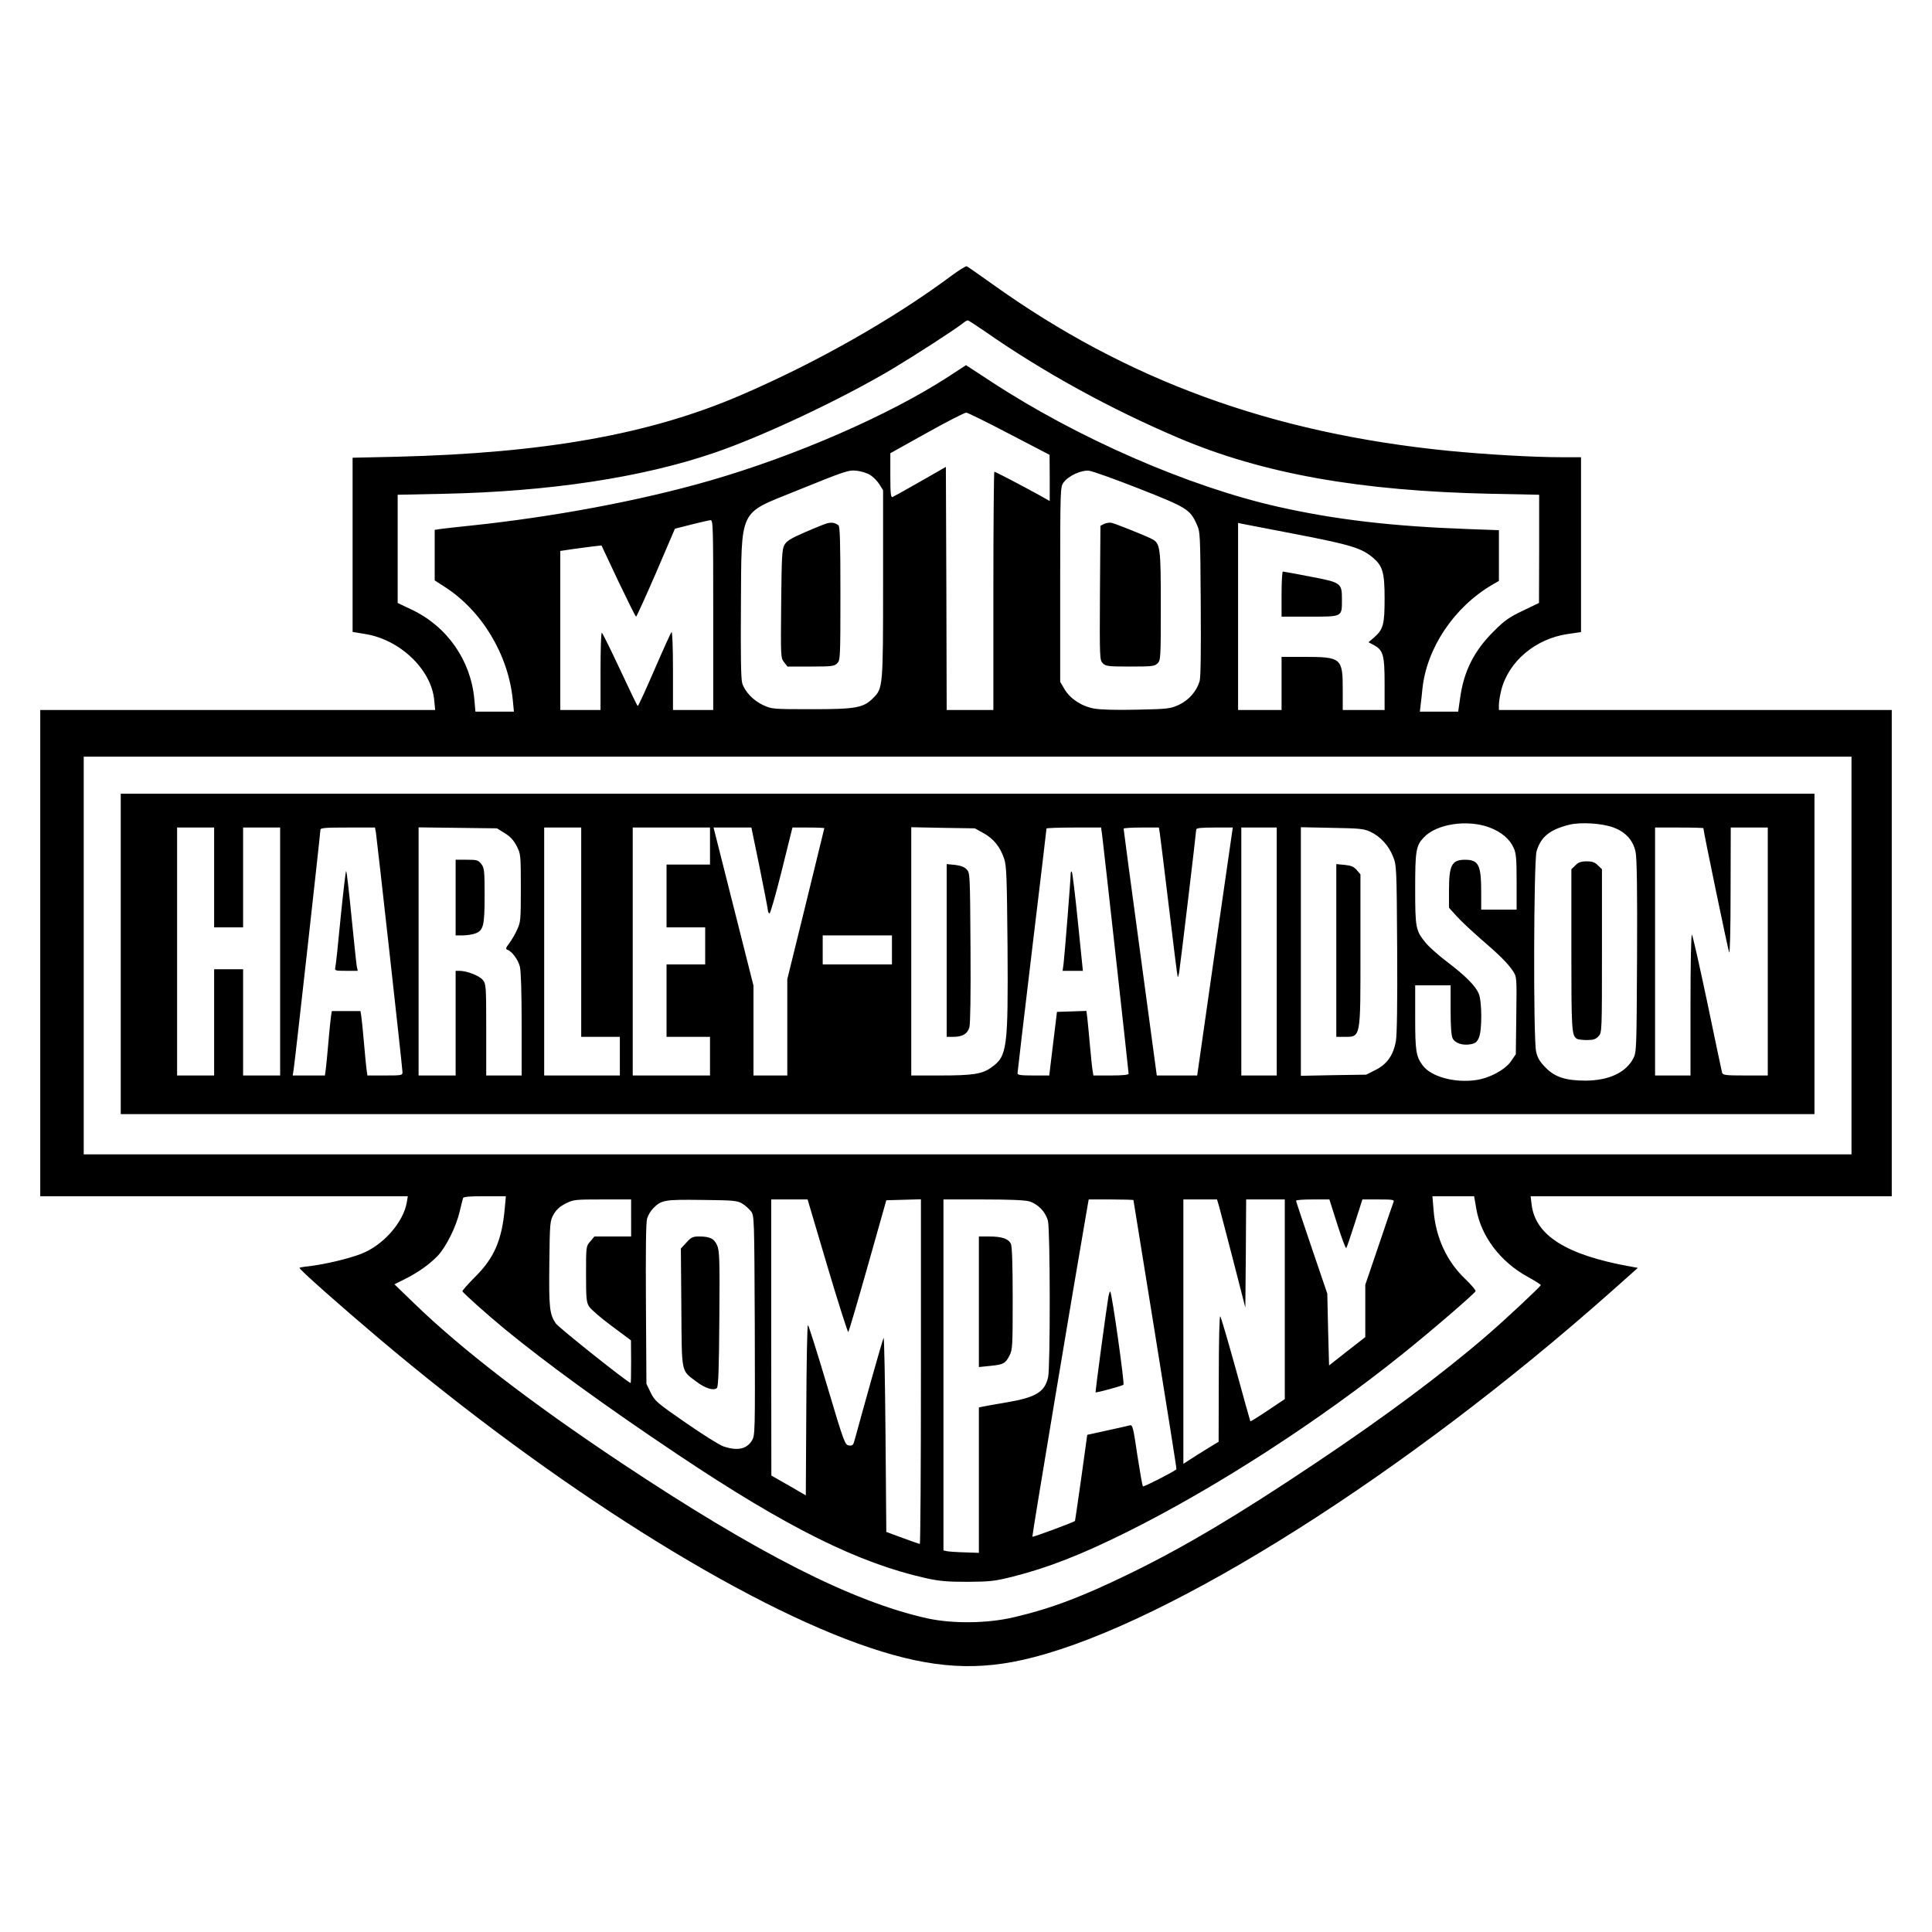 <!--?xml version="1.0" standalone="no"?-->
<svg xmlns="http://www.w3.org/2000/svg" version="1.0" width="1200pt" height="1200pt" viewBox="0 0 1200 1200" preserveAspectRatio="xMidYMid meet">
    <g transform="translate(0,1200) scale(0.1,-0.1)" fill="#000000" stroke="none">
    <path d="M5905 10284 c-359 -267 -839 -539 -1305 -739 -564 -243 -1216 -359 -2137 -382 l-273 -6 0 -541 0 -541 78 -13 c216 -34 412 -221 429 -411 l6 -61 -1227 0 -1226 0 0 -1510 0 -1510 1141 0 1142 0 -6 -37 c-21 -125 -148 -269 -284 -321 -80 -31 -225 -65 -325 -77 -32 -3 -58 -8 -58 -10 0 -11 253 -235 492 -437 1086 -918 2264 -1660 3053 -1923 389 -130 674 -147 1013 -59 866 223 2317 1142 3591 2273 l164 146 -44 8 c-399 71 -593 193 -616 386 l-6 51 1122 0 1121 0 0 1510 0 1510 -1220 0 -1220 0 0 33 c0 18 7 60 15 92 46 178 213 318 413 347 l82 12 0 543 0 543 -122 0 c-173 0 -468 17 -703 40 -1098 110 -1994 437 -2828 1033 -84 60 -157 111 -162 113 -6 3 -51 -26 -100 -62z m212 -342 c361 -252 777 -481 1203 -662 522 -222 1127 -330 1943 -347 l297 -6 0 -336 -1 -336 -100 -48 c-84 -40 -114 -61 -178 -125 -125 -123 -189 -250 -212 -418 l-12 -84 -119 0 -119 0 5 43 c3 23 8 68 11 100 27 253 197 506 432 644 l43 25 0 158 0 157 -192 7 c-470 17 -822 58 -1178 138 -557 125 -1251 428 -1787 780 l-153 100 -107 -70 c-371 -241 -950 -493 -1483 -647 -433 -125 -973 -226 -1490 -280 -85 -9 -170 -18 -187 -21 l-33 -5 0 -157 0 -157 62 -40 c231 -148 395 -421 423 -702 l7 -73 -120 0 -119 0 -7 78 c-22 241 -169 451 -388 555 l-88 42 0 336 0 336 288 6 c656 14 1229 101 1677 254 305 104 790 333 1105 520 150 90 379 238 439 284 13 11 27 19 32 19 5 0 52 -31 106 -68z m152 -637 l250 -130 1 -143 0 -144 -62 35 c-122 67 -275 147 -282 147 -3 0 -6 -333 -6 -740 l0 -740 -145 0 -145 0 -2 755 -3 755 -159 -91 c-87 -50 -165 -93 -172 -96 -11 -4 -14 20 -14 133 l0 139 228 127 c125 70 235 126 244 125 10 -1 130 -60 267 -132z m-864 -255 c19 -12 44 -38 57 -58 l23 -37 0 -580 c0 -641 -1 -650 -61 -710 -61 -62 -108 -70 -384 -70 -236 0 -247 1 -297 24 -63 28 -117 85 -133 138 -8 26 -10 173 -8 483 4 607 -15 566 333 707 326 132 334 134 388 129 27 -3 64 -15 82 -26z m1670 -85 c295 -116 316 -129 357 -219 23 -50 23 -55 26 -496 2 -294 0 -457 -7 -481 -19 -63 -67 -118 -129 -147 -53 -24 -67 -26 -262 -30 -127 -3 -227 0 -264 7 -78 14 -149 61 -184 120 l-27 46 0 605 c0 589 1 606 20 632 31 43 112 80 160 74 23 -3 162 -53 310 -111z m-2645 -785 l0 -590 -125 0 -125 0 0 247 c0 145 -4 243 -9 237 -5 -5 -53 -111 -107 -236 -54 -125 -100 -225 -103 -223 -4 2 -53 105 -111 229 -58 124 -108 225 -112 226 -5 0 -8 -108 -8 -240 l0 -240 -125 0 -125 0 0 494 0 494 74 11 c41 6 99 13 128 17 l54 6 104 -221 c58 -121 107 -221 111 -221 3 0 59 123 124 273 l117 273 102 26 c55 14 109 26 119 27 16 1 17 -33 17 -589z m3630 500 c330 -64 397 -84 469 -145 59 -51 71 -91 71 -253 0 -161 -8 -191 -66 -242 l-34 -29 30 -16 c61 -32 70 -61 70 -242 l0 -163 -130 0 -130 0 0 125 c0 198 -8 205 -242 205 l-138 0 0 -165 0 -165 -135 0 -135 0 0 581 0 581 28 -6 c15 -3 169 -33 342 -66z m3440 -2615 l0 -1235 -5490 0 -5490 0 0 1235 0 1235 5490 0 5490 0 0 -1235z m-8365 -1572 c-18 -196 -65 -305 -182 -422 -46 -46 -82 -87 -81 -91 5 -12 155 -146 263 -235 266 -218 627 -480 1074 -779 677 -453 1121 -674 1541 -768 86 -19 133 -23 260 -23 140 1 167 4 280 32 218 55 428 137 715 280 549 274 1184 684 1700 1098 180 144 446 373 460 395 3 5 -25 38 -62 74 -117 110 -186 260 -199 431 l-7 85 130 0 129 0 13 -75 c28 -171 149 -332 319 -425 45 -25 82 -48 82 -52 0 -8 -220 -214 -335 -313 -282 -243 -638 -508 -1060 -790 -485 -325 -813 -520 -1150 -685 -303 -148 -498 -222 -732 -276 -163 -38 -376 -40 -533 -6 -467 104 -1055 403 -1900 965 -559 372 -993 706 -1286 990 l-124 120 62 31 c86 43 153 91 206 145 52 55 115 180 137 276 9 39 19 76 21 83 2 9 38 12 135 12 l131 0 -7 -77z m785 -58 l0 -115 -114 0 -114 0 -26 -31 c-26 -30 -26 -32 -26 -202 0 -150 2 -176 19 -202 10 -17 73 -71 139 -120 l121 -90 1 -132 c0 -73 -1 -133 -3 -133 -15 0 -447 344 -465 370 -39 58 -43 98 -40 373 3 257 4 263 27 305 18 30 39 49 75 67 48 24 58 25 228 25 l178 0 0 -115z m689 90 c19 -11 43 -33 55 -48 21 -28 21 -35 24 -710 2 -668 2 -683 -18 -715 -33 -53 -90 -65 -176 -36 -25 8 -131 75 -235 147 -179 124 -191 134 -217 186 l-27 56 -3 495 c-2 329 0 507 7 531 6 20 23 49 38 64 52 52 70 55 303 52 194 -2 218 -4 249 -22z m530 -390 c68 -229 127 -413 130 -409 3 3 58 189 121 412 l115 407 108 3 107 3 0 -1071 c0 -588 -3 -1070 -7 -1070 -5 1 -53 18 -108 38 l-100 37 -5 610 c-3 336 -8 603 -12 595 -7 -12 -130 -451 -178 -628 -10 -38 -14 -43 -37 -40 -25 3 -30 16 -137 375 -61 205 -114 373 -118 373 -4 0 -9 -238 -10 -529 l-3 -529 -107 62 -107 61 -1 858 0 857 113 0 113 0 123 -415z m1254 403 c55 -17 101 -65 116 -121 14 -56 15 -912 1 -971 -21 -92 -75 -125 -255 -156 -71 -12 -140 -24 -152 -27 l-23 -5 0 -452 0 -451 -87 3 c-49 1 -98 5 -110 7 l-23 5 0 1090 0 1090 246 0 c164 0 260 -4 287 -12z m647 8 c0 -2 61 -378 135 -836 74 -459 134 -834 132 -836 -21 -18 -204 -111 -208 -106 -4 4 -19 92 -35 195 -25 170 -29 188 -46 184 -10 -3 -74 -17 -142 -32 l-123 -27 -37 -267 c-21 -146 -38 -267 -39 -268 -8 -8 -261 -102 -265 -98 -3 3 253 1538 340 2038 l10 57 139 0 c76 0 139 -2 139 -4z m533 -43 c7 -27 47 -178 88 -337 l74 -288 3 336 2 336 120 0 120 0 0 -620 0 -620 -106 -71 c-58 -39 -107 -69 -108 -67 -1 2 -42 147 -90 323 -49 176 -92 324 -97 329 -5 6 -9 -154 -9 -385 l-1 -394 -77 -47 c-42 -26 -92 -57 -109 -69 l-33 -21 0 821 0 821 105 0 104 0 14 -47z m733 -107 c27 -85 52 -152 56 -148 3 4 27 73 53 155 l47 147 100 0 c91 0 100 -2 93 -17 -4 -10 -45 -129 -91 -266 l-84 -247 0 -163 0 -162 -113 -88 -112 -88 -6 223 -5 223 -97 285 c-53 156 -97 288 -97 292 0 5 46 8 103 8 l104 0 49 -154z"></path>
    <path d="M5135 8749 c-16 -5 -79 -30 -138 -56 -86 -37 -112 -54 -125 -78 -15 -26 -17 -75 -20 -366 -3 -329 -3 -336 18 -362 l21 -27 145 0 c131 0 146 2 164 20 19 19 20 33 20 434 0 319 -3 416 -12 423 -22 17 -42 20 -73 12z"></path>
    <path d="M6858 8746 l-23 -12 -3 -417 c-2 -406 -2 -417 18 -437 18 -18 33 -20 170 -20 137 0 152 2 170 20 19 19 20 33 20 355 0 367 -3 391 -57 418 -39 20 -223 94 -250 100 -12 2 -32 -1 -45 -7z"></path>
    <path d="M7960 8310 l0 -140 174 0 c206 0 201 -3 201 106 0 103 -3 106 -199 143 -88 17 -163 31 -168 31 -4 0 -8 -63 -8 -140z"></path>
    <path d="M750 6075 l0 -995 5260 0 5260 0 0 995 0 995 -5260 0 -5260 0 0 -995z m8503 785 c71 -27 124 -71 148 -125 16 -34 19 -67 19 -212 l0 -173 -110 0 -110 0 0 108 c0 171 -16 202 -102 202 -81 -1 -98 -34 -98 -190 l0 -108 47 -52 c26 -29 92 -91 147 -139 119 -102 170 -153 203 -202 24 -37 24 -37 21 -277 l-3 -240 -30 -44 c-37 -53 -135 -106 -221 -117 -132 -18 -275 22 -327 91 -42 57 -47 90 -47 299 l0 199 110 0 110 0 0 -152 c0 -102 4 -161 13 -178 15 -30 63 -45 112 -36 29 6 39 14 51 41 20 48 19 224 -1 273 -21 49 -80 109 -197 198 -53 40 -112 93 -132 117 -63 77 -66 92 -66 337 0 236 5 267 53 318 79 85 272 114 410 62z m769 0 c76 -28 122 -80 137 -152 8 -38 11 -236 9 -649 -3 -593 -3 -594 -25 -636 -47 -86 -151 -134 -294 -135 -125 0 -192 22 -250 82 -36 37 -49 59 -58 99 -18 82 -15 1184 3 1244 27 89 80 133 201 164 70 18 206 10 277 -17z m-8692 -310 l0 -310 90 0 90 0 0 310 0 310 115 0 115 0 0 -770 0 -770 -115 0 -115 0 0 330 0 330 -90 0 -90 0 0 -330 0 -330 -115 0 -115 0 0 770 0 770 115 0 115 0 0 -310z m1005 278 c7 -46 165 -1464 165 -1488 0 -19 -7 -20 -109 -20 l-109 0 -6 43 c-3 23 -10 98 -16 167 -6 69 -13 140 -16 158 l-5 32 -89 0 -89 0 -5 -32 c-3 -18 -10 -89 -16 -158 -6 -69 -13 -144 -16 -167 l-6 -43 -100 0 -100 0 6 38 c8 48 166 1468 166 1487 0 13 27 15 170 15 l169 0 6 -32z m800 -3 c35 -21 56 -45 74 -80 25 -48 26 -54 26 -260 0 -197 -1 -213 -23 -259 -12 -28 -35 -66 -49 -85 -21 -27 -24 -36 -12 -40 28 -9 67 -61 78 -105 7 -29 11 -160 11 -360 l0 -316 -110 0 -110 0 0 284 c0 271 -1 284 -21 309 -20 26 -99 57 -146 57 l-23 0 0 -325 0 -325 -115 0 -115 0 0 770 0 771 243 -3 244 -3 48 -30z m475 -615 l0 -650 120 0 120 0 0 -120 0 -120 -235 0 -235 0 0 770 0 770 115 0 115 0 0 -650z m800 535 l0 -115 -135 0 -135 0 0 -195 0 -195 120 0 120 0 0 -115 0 -115 -120 0 -120 0 0 -225 0 -225 135 0 135 0 0 -120 0 -120 -240 0 -240 0 0 770 0 770 240 0 240 0 0 -115z m309 -137 c28 -139 51 -258 51 -265 0 -6 4 -14 9 -17 5 -3 39 116 76 264 l67 270 99 0 c55 0 99 -2 99 -4 0 -2 -52 -214 -115 -471 l-115 -467 0 -299 0 -299 -105 0 -105 0 0 279 0 279 -124 491 -124 491 117 0 118 0 52 -252z m1390 217 c62 -34 104 -86 128 -159 15 -44 17 -115 21 -549 4 -627 -2 -677 -99 -746 -57 -42 -115 -51 -319 -51 l-180 0 0 771 0 771 198 -4 197 -3 54 -30z m736 -7 c8 -59 165 -1473 165 -1487 0 -7 -35 -11 -110 -11 l-109 0 -5 33 c-3 17 -10 86 -16 152 -6 66 -13 142 -16 168 l-6 48 -91 -3 -92 -3 -24 -197 -24 -198 -99 0 c-79 0 -98 3 -98 14 0 8 41 352 90 764 50 413 90 752 90 756 0 3 76 6 169 6 l170 0 6 -42z m359 5 c3 -21 29 -229 57 -463 28 -234 52 -426 54 -428 2 -2 6 11 9 29 7 41 106 871 106 887 0 9 34 12 113 12 l114 0 -111 -770 -110 -770 -126 0 -125 0 -103 763 c-57 419 -103 765 -103 770 1 4 50 7 110 7 l109 0 6 -37z m726 -733 l0 -770 -110 0 -110 0 0 770 0 770 110 0 110 0 0 -770z m581 744 c62 -29 114 -85 141 -153 22 -55 23 -63 26 -573 2 -338 -1 -537 -8 -575 -16 -87 -54 -142 -125 -178 l-59 -30 -203 -3 -203 -4 0 772 0 772 193 -4 c170 -3 197 -5 238 -24z m2069 22 c0 -19 153 -755 160 -771 5 -12 9 135 9 378 l1 397 115 0 115 0 0 -770 0 -770 -139 0 c-124 0 -140 2 -145 18 -2 9 -44 204 -91 432 -48 228 -91 419 -96 424 -5 6 -9 -172 -9 -432 l0 -442 -110 0 -110 0 0 770 0 770 150 0 c83 0 150 -2 150 -4z m-5040 -756 l0 -90 -215 0 -215 0 0 90 0 90 215 0 215 0 0 -90z"></path>
    <path d="M9785 6625 l-25 -24 0 -501 c0 -500 2 -531 34 -552 6 -4 34 -8 62 -8 40 0 55 5 72 23 22 23 22 23 22 531 l0 507 -25 24 c-18 19 -35 25 -70 25 -35 0 -52 -6 -70 -25z"></path>
    <path d="M2116 6303 c-15 -159 -30 -298 -33 -310 -5 -22 -3 -23 67 -23 l72 0 -6 28 c-3 15 -17 154 -33 310 -15 155 -30 282 -33 282 -3 0 -18 -129 -34 -287z"></path>
    <path d="M2830 6425 l0 -235 44 0 c23 0 57 5 75 11 54 19 61 47 61 237 0 156 -2 171 -21 196 -19 24 -27 26 -90 26 l-69 0 0 -235z"></path>
    <path d="M5880 6096 l0 -536 40 0 c58 0 89 18 101 59 6 24 9 197 7 498 -3 459 -3 463 -25 484 -14 15 -38 23 -72 27 l-51 5 0 -537z"></path>
    <path d="M6650 6569 c0 -30 -37 -498 -44 -556 l-6 -43 63 0 63 0 -31 304 c-17 168 -34 308 -38 312 -4 4 -7 -4 -7 -17z"></path>
    <path d="M8300 6096 l0 -536 44 0 c110 0 106 -20 106 539 l0 470 -23 27 c-18 21 -35 28 -75 32 l-52 5 0 -537z"></path>
    <path d="M4264 4283 l-35 -38 3 -367 c3 -417 -3 -387 94 -460 53 -41 108 -58 127 -39 9 9 13 126 15 429 3 363 1 422 -13 455 -18 43 -45 57 -112 57 -40 0 -50 -5 -79 -37z"></path>
    <path d="M6080 3915 l0 -406 68 7 c84 8 97 15 122 64 19 37 20 59 20 354 0 214 -4 323 -11 340 -15 32 -56 46 -135 46 l-64 0 0 -405z"></path>
    <path d="M6885 3949 c-13 -77 -83 -594 -80 -597 4 -4 159 38 173 47 8 5 -71 567 -82 579 -3 2 -7 -11 -11 -29z"></path>
    </g>
</svg>